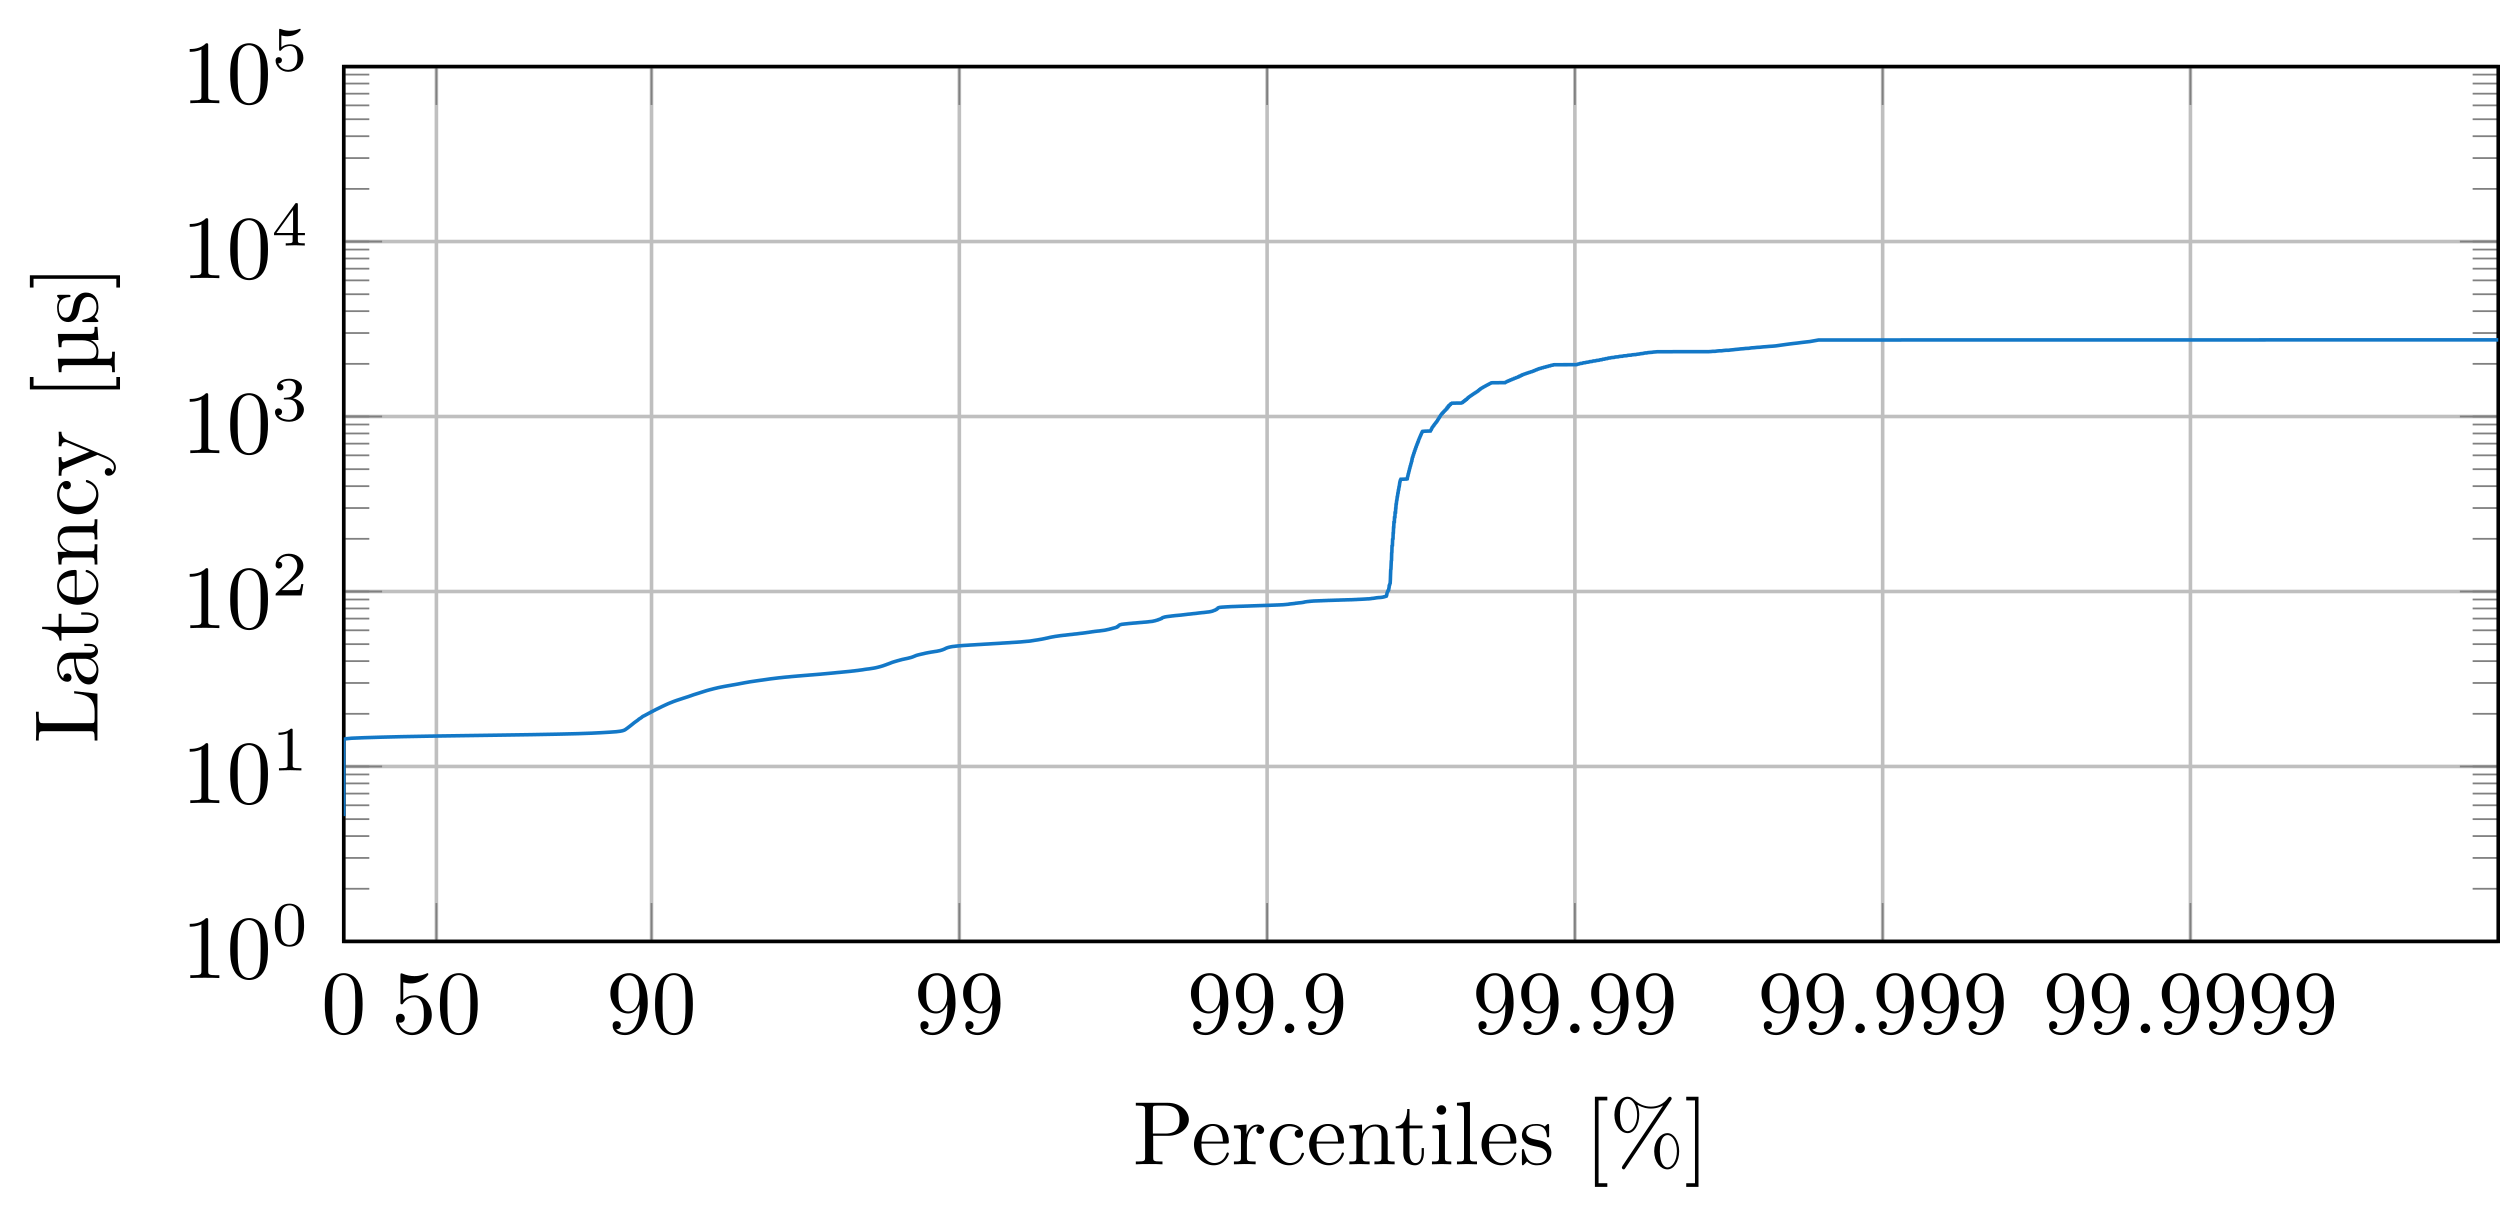 <?xml version="1.0" encoding="UTF-8"?>
<svg xmlns="http://www.w3.org/2000/svg" xmlns:xlink="http://www.w3.org/1999/xlink" width="276.906pt" height="134.773pt" viewBox="0 0 276.906 134.773" version="1.1">
<defs>
<g>
<symbol overflow="visible" id="glyph0-0">
<path style="stroke:none;" d=""/>
</symbol>
<symbol overflow="visible" id="glyph0-1">
<path style="stroke:none;" d="M 4.578 -3.188 C 4.578 -3.984 4.531 -4.781 4.188 -5.516 C 3.734 -6.484 2.906 -6.641 2.5 -6.641 C 1.891 -6.641 1.172 -6.375 0.75 -5.453 C 0.438 -4.766 0.391 -3.984 0.391 -3.188 C 0.391 -2.438 0.422 -1.547 0.844 -0.781 C 1.266 0.016 2 0.219 2.484 0.219 C 3.016 0.219 3.781 0.016 4.219 -0.938 C 4.531 -1.625 4.578 -2.406 4.578 -3.188 Z M 3.766 -3.312 C 3.766 -2.562 3.766 -1.891 3.656 -1.25 C 3.5 -0.297 2.938 0 2.484 0 C 2.094 0 1.5 -0.25 1.328 -1.203 C 1.219 -1.797 1.219 -2.719 1.219 -3.312 C 1.219 -3.953 1.219 -4.609 1.297 -5.141 C 1.484 -6.328 2.234 -6.422 2.484 -6.422 C 2.812 -6.422 3.469 -6.234 3.656 -5.25 C 3.766 -4.688 3.766 -3.938 3.766 -3.312 Z M 3.766 -3.312 "/>
</symbol>
<symbol overflow="visible" id="glyph0-2">
<path style="stroke:none;" d="M 4.469 -2 C 4.469 -3.188 3.656 -4.188 2.578 -4.188 C 2.109 -4.188 1.672 -4.031 1.312 -3.672 L 1.312 -5.625 C 1.516 -5.562 1.844 -5.5 2.156 -5.5 C 3.391 -5.5 4.094 -6.406 4.094 -6.531 C 4.094 -6.594 4.062 -6.641 3.984 -6.641 C 3.984 -6.641 3.953 -6.641 3.906 -6.609 C 3.703 -6.516 3.219 -6.312 2.547 -6.312 C 2.156 -6.312 1.688 -6.391 1.219 -6.594 C 1.141 -6.625 1.109 -6.625 1.109 -6.625 C 1 -6.625 1 -6.547 1 -6.391 L 1 -3.438 C 1 -3.266 1 -3.188 1.141 -3.188 C 1.219 -3.188 1.234 -3.203 1.281 -3.266 C 1.391 -3.422 1.75 -3.969 2.562 -3.969 C 3.078 -3.969 3.328 -3.516 3.406 -3.328 C 3.562 -2.953 3.594 -2.578 3.594 -2.078 C 3.594 -1.719 3.594 -1.125 3.344 -0.703 C 3.109 -0.312 2.734 -0.062 2.281 -0.062 C 1.562 -0.062 0.984 -0.594 0.812 -1.172 C 0.844 -1.172 0.875 -1.156 0.984 -1.156 C 1.312 -1.156 1.484 -1.406 1.484 -1.641 C 1.484 -1.891 1.312 -2.141 0.984 -2.141 C 0.844 -2.141 0.5 -2.062 0.5 -1.609 C 0.5 -0.75 1.188 0.219 2.297 0.219 C 3.453 0.219 4.469 -0.734 4.469 -2 Z M 4.469 -2 "/>
</symbol>
<symbol overflow="visible" id="glyph0-3">
<path style="stroke:none;" d="M 4.562 -3.281 C 4.562 -5.969 3.406 -6.641 2.516 -6.641 C 1.969 -6.641 1.484 -6.453 1.062 -6.016 C 0.641 -5.562 0.422 -5.141 0.422 -4.391 C 0.422 -3.156 1.297 -2.172 2.406 -2.172 C 3.016 -2.172 3.422 -2.594 3.656 -3.172 L 3.656 -2.844 C 3.656 -0.516 2.625 -0.062 2.047 -0.062 C 1.875 -0.062 1.328 -0.078 1.062 -0.422 C 1.5 -0.422 1.578 -0.703 1.578 -0.875 C 1.578 -1.188 1.344 -1.328 1.125 -1.328 C 0.969 -1.328 0.672 -1.25 0.672 -0.859 C 0.672 -0.188 1.203 0.219 2.047 0.219 C 3.344 0.219 4.562 -1.141 4.562 -3.281 Z M 3.641 -4.203 C 3.641 -3.375 3.297 -2.406 2.422 -2.406 C 2.266 -2.406 1.797 -2.406 1.5 -3.031 C 1.312 -3.406 1.312 -3.891 1.312 -4.391 C 1.312 -4.922 1.312 -5.391 1.531 -5.766 C 1.797 -6.266 2.172 -6.391 2.516 -6.391 C 2.984 -6.391 3.312 -6.047 3.484 -5.609 C 3.594 -5.281 3.641 -4.656 3.641 -4.203 Z M 3.641 -4.203 "/>
</symbol>
<symbol overflow="visible" id="glyph0-4">
<path style="stroke:none;" d="M 1.906 -0.531 C 1.906 -0.812 1.672 -1.062 1.391 -1.062 C 1.094 -1.062 0.859 -0.812 0.859 -0.531 C 0.859 -0.234 1.094 0 1.391 0 C 1.672 0 1.906 -0.234 1.906 -0.531 Z M 1.906 -0.531 "/>
</symbol>
<symbol overflow="visible" id="glyph0-5">
<path style="stroke:none;" d="M 6.219 -4.953 C 6.219 -5.938 5.234 -6.812 3.875 -6.812 L 0.344 -6.812 L 0.344 -6.5 L 0.594 -6.5 C 1.359 -6.5 1.375 -6.391 1.375 -6.031 L 1.375 -0.781 C 1.375 -0.422 1.359 -0.312 0.594 -0.312 L 0.344 -0.312 L 0.344 0 C 0.703 -0.031 1.438 -0.031 1.812 -0.031 C 2.188 -0.031 2.938 -0.031 3.297 0 L 3.297 -0.312 L 3.047 -0.312 C 2.281 -0.312 2.266 -0.422 2.266 -0.781 L 2.266 -3.156 L 3.953 -3.156 C 5.141 -3.156 6.219 -3.953 6.219 -4.953 Z M 5.188 -4.953 C 5.188 -4.484 5.188 -3.406 3.609 -3.406 L 2.234 -3.406 L 2.234 -6.094 C 2.234 -6.438 2.25 -6.5 2.719 -6.5 L 3.609 -6.5 C 5.188 -6.5 5.188 -5.438 5.188 -4.953 Z M 5.188 -4.953 "/>
</symbol>
<symbol overflow="visible" id="glyph0-6">
<path style="stroke:none;" d="M 4.141 -1.188 C 4.141 -1.281 4.062 -1.312 4 -1.312 C 3.922 -1.312 3.891 -1.25 3.875 -1.172 C 3.531 -0.141 2.625 -0.141 2.531 -0.141 C 2.031 -0.141 1.641 -0.438 1.406 -0.812 C 1.109 -1.281 1.109 -1.938 1.109 -2.297 L 3.891 -2.297 C 4.109 -2.297 4.141 -2.297 4.141 -2.516 C 4.141 -3.5 3.594 -4.469 2.359 -4.469 C 1.203 -4.469 0.281 -3.438 0.281 -2.188 C 0.281 -0.859 1.328 0.109 2.469 0.109 C 3.688 0.109 4.141 -1 4.141 -1.188 Z M 3.484 -2.516 L 1.109 -2.516 C 1.172 -4 2.016 -4.25 2.359 -4.25 C 3.375 -4.25 3.484 -2.906 3.484 -2.516 Z M 3.484 -2.516 "/>
</symbol>
<symbol overflow="visible" id="glyph0-7">
<path style="stroke:none;" d="M 3.625 -3.797 C 3.625 -4.109 3.312 -4.406 2.891 -4.406 C 2.156 -4.406 1.797 -3.734 1.672 -3.312 L 1.672 -4.406 L 0.281 -4.297 L 0.281 -3.984 C 0.984 -3.984 1.062 -3.922 1.062 -3.422 L 1.062 -0.75 C 1.062 -0.312 0.953 -0.312 0.281 -0.312 L 0.281 0 L 1.422 -0.031 C 1.812 -0.031 2.281 -0.031 2.688 0 L 2.688 -0.312 L 2.469 -0.312 C 1.734 -0.312 1.719 -0.422 1.719 -0.781 L 1.719 -2.312 C 1.719 -3.297 2.141 -4.188 2.891 -4.188 C 2.953 -4.188 2.984 -4.188 3 -4.172 C 2.969 -4.172 2.766 -4.047 2.766 -3.781 C 2.766 -3.516 2.984 -3.359 3.203 -3.359 C 3.375 -3.359 3.625 -3.484 3.625 -3.797 Z M 3.625 -3.797 "/>
</symbol>
<symbol overflow="visible" id="glyph0-8">
<path style="stroke:none;" d="M 4.141 -1.188 C 4.141 -1.281 4.031 -1.281 4 -1.281 C 3.922 -1.281 3.891 -1.25 3.875 -1.188 C 3.594 -0.266 2.938 -0.141 2.578 -0.141 C 2.047 -0.141 1.172 -0.562 1.172 -2.172 C 1.172 -3.797 1.984 -4.219 2.516 -4.219 C 2.609 -4.219 3.234 -4.203 3.578 -3.844 C 3.172 -3.812 3.109 -3.516 3.109 -3.391 C 3.109 -3.125 3.297 -2.938 3.562 -2.938 C 3.828 -2.938 4.031 -3.094 4.031 -3.406 C 4.031 -4.078 3.266 -4.469 2.5 -4.469 C 1.25 -4.469 0.344 -3.391 0.344 -2.156 C 0.344 -0.875 1.328 0.109 2.484 0.109 C 3.812 0.109 4.141 -1.094 4.141 -1.188 Z M 4.141 -1.188 "/>
</symbol>
<symbol overflow="visible" id="glyph0-9">
<path style="stroke:none;" d="M 5.328 0 L 5.328 -0.312 C 4.812 -0.312 4.562 -0.312 4.562 -0.609 L 4.562 -2.516 C 4.562 -3.375 4.562 -3.672 4.25 -4.031 C 4.109 -4.203 3.781 -4.406 3.203 -4.406 C 2.469 -4.406 2 -3.984 1.719 -3.359 L 1.719 -4.406 L 0.312 -4.297 L 0.312 -3.984 C 1.016 -3.984 1.094 -3.922 1.094 -3.422 L 1.094 -0.75 C 1.094 -0.312 0.984 -0.312 0.312 -0.312 L 0.312 0 L 1.453 -0.031 L 2.562 0 L 2.562 -0.312 C 1.891 -0.312 1.781 -0.312 1.781 -0.75 L 1.781 -2.594 C 1.781 -3.625 2.5 -4.188 3.125 -4.188 C 3.766 -4.188 3.875 -3.656 3.875 -3.078 L 3.875 -0.75 C 3.875 -0.312 3.766 -0.312 3.094 -0.312 L 3.094 0 L 4.219 -0.031 Z M 5.328 0 "/>
</symbol>
<symbol overflow="visible" id="glyph0-10">
<path style="stroke:none;" d="M 3.312 -1.234 L 3.312 -1.797 L 3.062 -1.797 L 3.062 -1.25 C 3.062 -0.516 2.766 -0.141 2.391 -0.141 C 1.719 -0.141 1.719 -1.047 1.719 -1.219 L 1.719 -3.984 L 3.156 -3.984 L 3.156 -4.297 L 1.719 -4.297 L 1.719 -6.125 L 1.469 -6.125 C 1.469 -5.312 1.172 -4.25 0.188 -4.203 L 0.188 -3.984 L 1.031 -3.984 L 1.031 -1.234 C 1.031 -0.016 1.969 0.109 2.328 0.109 C 3.031 0.109 3.312 -0.594 3.312 -1.234 Z M 3.312 -1.234 "/>
</symbol>
<symbol overflow="visible" id="glyph0-11">
<path style="stroke:none;" d="M 2.469 0 L 2.469 -0.312 C 1.797 -0.312 1.766 -0.359 1.766 -0.75 L 1.766 -4.406 L 0.375 -4.297 L 0.375 -3.984 C 1.016 -3.984 1.109 -3.922 1.109 -3.438 L 1.109 -0.75 C 1.109 -0.312 1 -0.312 0.328 -0.312 L 0.328 0 L 1.422 -0.031 C 1.781 -0.031 2.125 -0.016 2.469 0 Z M 1.906 -6.016 C 1.906 -6.297 1.688 -6.547 1.391 -6.547 C 1.047 -6.547 0.844 -6.266 0.844 -6.016 C 0.844 -5.75 1.078 -5.5 1.375 -5.5 C 1.719 -5.5 1.906 -5.766 1.906 -6.016 Z M 1.906 -6.016 "/>
</symbol>
<symbol overflow="visible" id="glyph0-12">
<path style="stroke:none;" d="M 2.547 0 L 2.547 -0.312 C 1.875 -0.312 1.766 -0.312 1.766 -0.75 L 1.766 -6.922 L 0.328 -6.812 L 0.328 -6.5 C 1.031 -6.5 1.109 -6.438 1.109 -5.938 L 1.109 -0.75 C 1.109 -0.312 1 -0.312 0.328 -0.312 L 0.328 0 L 1.438 -0.031 Z M 2.547 0 "/>
</symbol>
<symbol overflow="visible" id="glyph0-13">
<path style="stroke:none;" d="M 3.594 -1.281 C 3.594 -1.797 3.297 -2.109 3.172 -2.219 C 2.844 -2.547 2.453 -2.625 2.031 -2.703 C 1.469 -2.812 0.812 -2.938 0.812 -3.516 C 0.812 -3.875 1.062 -4.281 1.922 -4.281 C 3.016 -4.281 3.078 -3.375 3.094 -3.078 C 3.094 -2.984 3.203 -2.984 3.203 -2.984 C 3.344 -2.984 3.344 -3.031 3.344 -3.219 L 3.344 -4.234 C 3.344 -4.391 3.344 -4.469 3.234 -4.469 C 3.188 -4.469 3.156 -4.469 3.031 -4.344 C 3 -4.312 2.906 -4.219 2.859 -4.188 C 2.484 -4.469 2.078 -4.469 1.922 -4.469 C 0.703 -4.469 0.328 -3.797 0.328 -3.234 C 0.328 -2.891 0.484 -2.609 0.75 -2.391 C 1.078 -2.141 1.359 -2.078 2.078 -1.938 C 2.297 -1.891 3.109 -1.734 3.109 -1.016 C 3.109 -0.516 2.766 -0.109 1.984 -0.109 C 1.141 -0.109 0.781 -0.672 0.594 -1.531 C 0.562 -1.656 0.562 -1.688 0.453 -1.688 C 0.328 -1.688 0.328 -1.625 0.328 -1.453 L 0.328 -0.125 C 0.328 0.047 0.328 0.109 0.438 0.109 C 0.484 0.109 0.5 0.094 0.688 -0.094 C 0.703 -0.109 0.703 -0.125 0.891 -0.312 C 1.328 0.094 1.781 0.109 1.984 0.109 C 3.125 0.109 3.594 -0.562 3.594 -1.281 Z M 3.594 -1.281 "/>
</symbol>
<symbol overflow="visible" id="glyph0-14">
<path style="stroke:none;" d="M 2.547 2.5 L 2.547 2.094 L 1.578 2.094 L 1.578 -7.078 L 2.547 -7.078 L 2.547 -7.484 L 1.172 -7.484 L 1.172 2.5 Z M 2.547 2.5 "/>
</symbol>
<symbol overflow="visible" id="glyph0-15">
<path style="stroke:none;" d="M 6.906 -7.281 C 6.906 -7.391 6.812 -7.484 6.703 -7.484 C 6.609 -7.484 6.562 -7.406 6.5 -7.344 C 6 -6.656 5.328 -6.391 4.609 -6.391 C 3.906 -6.391 3.297 -6.641 2.734 -7.156 C 2.547 -7.328 2.344 -7.484 2.031 -7.484 C 1.266 -7.484 0.562 -6.641 0.562 -5.469 C 0.562 -4.266 1.281 -3.453 2.031 -3.453 C 2.75 -3.453 3.312 -4.344 3.312 -5.469 C 3.312 -5.609 3.312 -6.078 3.109 -6.594 C 3.766 -6.219 4.25 -6.172 4.609 -6.172 C 5.375 -6.172 5.875 -6.484 5.938 -6.516 L 5.953 -6.516 L 1.469 0.156 C 1.391 0.297 1.391 0.359 1.391 0.359 C 1.391 0.469 1.484 0.562 1.578 0.562 C 1.688 0.562 1.703 0.516 1.781 0.406 L 6.828 -7.094 C 6.891 -7.188 6.906 -7.219 6.906 -7.281 Z M 7.734 -1.453 C 7.734 -2.594 7.141 -3.453 6.438 -3.453 C 5.688 -3.453 4.969 -2.625 4.969 -1.453 C 4.969 -0.25 5.688 0.562 6.438 0.562 C 7.172 0.562 7.734 -0.328 7.734 -1.453 Z M 3.078 -5.469 C 3.078 -4.391 2.547 -3.672 2.031 -3.672 C 1.828 -3.672 1.172 -3.812 1.172 -5.469 C 1.172 -7.125 1.828 -7.25 2.031 -7.25 C 2.562 -7.25 3.078 -6.516 3.078 -5.469 Z M 7.484 -1.453 C 7.484 -0.375 6.969 0.344 6.453 0.344 C 6.25 0.344 5.594 0.203 5.594 -1.453 C 5.594 -3.109 6.234 -3.234 6.453 -3.234 C 6.984 -3.234 7.484 -2.5 7.484 -1.453 Z M 7.484 -1.453 "/>
</symbol>
<symbol overflow="visible" id="glyph0-16">
<path style="stroke:none;" d="M 1.578 2.5 L 1.578 -7.484 L 0.219 -7.484 L 0.219 -7.078 L 1.188 -7.078 L 1.188 2.094 L 0.219 2.094 L 0.219 2.5 Z M 1.578 2.5 "/>
</symbol>
<symbol overflow="visible" id="glyph1-0">
<path style="stroke:none;" d=""/>
</symbol>
<symbol overflow="visible" id="glyph1-1">
<path style="stroke:none;" d="M 2.938 -6.375 C 2.938 -6.625 2.938 -6.641 2.703 -6.641 C 2.078 -6 1.203 -6 0.891 -6 L 0.891 -5.688 C 1.094 -5.688 1.672 -5.688 2.188 -5.953 L 2.188 -0.781 C 2.188 -0.422 2.156 -0.312 1.266 -0.312 L 0.953 -0.312 L 0.953 0 C 1.297 -0.031 2.156 -0.031 2.562 -0.031 C 2.953 -0.031 3.828 -0.031 4.172 0 L 4.172 -0.312 L 3.859 -0.312 C 2.953 -0.312 2.938 -0.422 2.938 -0.781 Z M 2.938 -6.375 "/>
</symbol>
<symbol overflow="visible" id="glyph1-2">
<path style="stroke:none;" d="M 4.578 -3.188 C 4.578 -3.984 4.531 -4.781 4.188 -5.516 C 3.734 -6.484 2.906 -6.641 2.5 -6.641 C 1.891 -6.641 1.172 -6.375 0.75 -5.453 C 0.438 -4.766 0.391 -3.984 0.391 -3.188 C 0.391 -2.438 0.422 -1.547 0.844 -0.781 C 1.266 0.016 2 0.219 2.484 0.219 C 3.016 0.219 3.781 0.016 4.219 -0.938 C 4.531 -1.625 4.578 -2.406 4.578 -3.188 Z M 2.484 0 C 2.094 0 1.5 -0.25 1.328 -1.203 C 1.219 -1.797 1.219 -2.719 1.219 -3.312 C 1.219 -3.953 1.219 -4.609 1.297 -5.141 C 1.484 -6.328 2.234 -6.422 2.484 -6.422 C 2.812 -6.422 3.469 -6.234 3.656 -5.25 C 3.766 -4.688 3.766 -3.938 3.766 -3.312 C 3.766 -2.562 3.766 -1.891 3.656 -1.25 C 3.5 -0.297 2.938 0 2.484 0 Z M 2.484 0 "/>
</symbol>
<symbol overflow="visible" id="glyph2-0">
<path style="stroke:none;" d=""/>
</symbol>
<symbol overflow="visible" id="glyph2-1">
<path style="stroke:none;" d="M 3.594 -2.219 C 3.594 -2.984 3.5 -3.547 3.188 -4.031 C 2.969 -4.344 2.531 -4.625 1.984 -4.625 C 0.359 -4.625 0.359 -2.719 0.359 -2.219 C 0.359 -1.719 0.359 0.141 1.984 0.141 C 3.594 0.141 3.594 -1.719 3.594 -2.219 Z M 1.984 -0.062 C 1.656 -0.062 1.234 -0.25 1.094 -0.812 C 1 -1.219 1 -1.797 1 -2.312 C 1 -2.828 1 -3.359 1.094 -3.734 C 1.25 -4.281 1.688 -4.438 1.984 -4.438 C 2.359 -4.438 2.719 -4.203 2.844 -3.797 C 2.953 -3.422 2.969 -2.922 2.969 -2.312 C 2.969 -1.797 2.969 -1.281 2.875 -0.844 C 2.734 -0.203 2.266 -0.062 1.984 -0.062 Z M 1.984 -0.062 "/>
</symbol>
<symbol overflow="visible" id="glyph2-2">
<path style="stroke:none;" d="M 2.328 -4.438 C 2.328 -4.625 2.328 -4.625 2.125 -4.625 C 1.672 -4.188 1.047 -4.188 0.766 -4.188 L 0.766 -3.938 C 0.922 -3.938 1.391 -3.938 1.766 -4.125 L 1.766 -0.578 C 1.766 -0.344 1.766 -0.25 1.078 -0.25 L 0.812 -0.25 L 0.812 0 C 0.938 0 1.797 -0.031 2.047 -0.031 C 2.266 -0.031 3.141 0 3.297 0 L 3.297 -0.25 L 3.031 -0.25 C 2.328 -0.25 2.328 -0.344 2.328 -0.578 Z M 2.328 -4.438 "/>
</symbol>
<symbol overflow="visible" id="glyph2-3">
<path style="stroke:none;" d="M 3.516 -1.266 L 3.281 -1.266 C 3.266 -1.109 3.188 -0.703 3.094 -0.641 C 3.047 -0.594 2.516 -0.594 2.406 -0.594 L 1.125 -0.594 C 1.859 -1.234 2.109 -1.438 2.516 -1.766 C 3.031 -2.172 3.516 -2.609 3.516 -3.266 C 3.516 -4.109 2.781 -4.625 1.891 -4.625 C 1.031 -4.625 0.438 -4.016 0.438 -3.375 C 0.438 -3.031 0.734 -2.984 0.812 -2.984 C 0.969 -2.984 1.172 -3.109 1.172 -3.359 C 1.172 -3.484 1.125 -3.734 0.766 -3.734 C 0.984 -4.219 1.453 -4.375 1.781 -4.375 C 2.484 -4.375 2.844 -3.828 2.844 -3.266 C 2.844 -2.656 2.406 -2.188 2.188 -1.938 L 0.516 -0.266 C 0.438 -0.203 0.438 -0.188 0.438 0 L 3.312 0 Z M 3.516 -1.266 "/>
</symbol>
<symbol overflow="visible" id="glyph2-4">
<path style="stroke:none;" d="M 1.906 -2.328 C 2.453 -2.328 2.844 -1.953 2.844 -1.203 C 2.844 -0.344 2.328 -0.078 1.938 -0.078 C 1.656 -0.078 1.031 -0.156 0.75 -0.578 C 1.078 -0.578 1.156 -0.812 1.156 -0.969 C 1.156 -1.188 0.984 -1.344 0.766 -1.344 C 0.578 -1.344 0.375 -1.219 0.375 -0.938 C 0.375 -0.281 1.094 0.141 1.938 0.141 C 2.906 0.141 3.578 -0.516 3.578 -1.203 C 3.578 -1.75 3.141 -2.297 2.375 -2.453 C 3.094 -2.719 3.359 -3.234 3.359 -3.672 C 3.359 -4.219 2.734 -4.625 1.953 -4.625 C 1.188 -4.625 0.594 -4.25 0.594 -3.688 C 0.594 -3.453 0.75 -3.328 0.953 -3.328 C 1.172 -3.328 1.312 -3.484 1.312 -3.672 C 1.312 -3.875 1.172 -4.031 0.953 -4.047 C 1.203 -4.344 1.672 -4.422 1.938 -4.422 C 2.25 -4.422 2.688 -4.266 2.688 -3.672 C 2.688 -3.375 2.594 -3.047 2.406 -2.844 C 2.188 -2.578 1.984 -2.562 1.641 -2.531 C 1.469 -2.516 1.453 -2.516 1.422 -2.516 C 1.406 -2.516 1.344 -2.5 1.344 -2.422 C 1.344 -2.328 1.406 -2.328 1.531 -2.328 Z M 1.906 -2.328 "/>
</symbol>
<symbol overflow="visible" id="glyph2-5">
<path style="stroke:none;" d="M 3.688 -1.141 L 3.688 -1.391 L 2.906 -1.391 L 2.906 -4.5 C 2.906 -4.641 2.906 -4.703 2.766 -4.703 C 2.672 -4.703 2.641 -4.703 2.578 -4.594 L 0.266 -1.391 L 0.266 -1.141 L 2.328 -1.141 L 2.328 -0.578 C 2.328 -0.328 2.328 -0.25 1.75 -0.25 L 1.562 -0.25 L 1.562 0 C 1.922 -0.016 2.359 -0.031 2.609 -0.031 C 2.875 -0.031 3.312 -0.016 3.672 0 L 3.672 -0.25 L 3.484 -0.25 C 2.906 -0.25 2.906 -0.328 2.906 -0.578 L 2.906 -1.141 Z M 2.375 -3.938 L 2.375 -1.391 L 0.531 -1.391 Z M 2.375 -3.938 "/>
</symbol>
<symbol overflow="visible" id="glyph2-6">
<path style="stroke:none;" d="M 1.078 -3.891 C 1.438 -3.797 1.641 -3.797 1.75 -3.797 C 2.672 -3.797 3.219 -4.422 3.219 -4.531 C 3.219 -4.609 3.172 -4.625 3.141 -4.625 C 3.125 -4.625 3.109 -4.625 3.078 -4.609 C 2.906 -4.547 2.547 -4.406 2.031 -4.406 C 1.828 -4.406 1.469 -4.422 1.016 -4.594 C 0.938 -4.625 0.922 -4.625 0.922 -4.625 C 0.828 -4.625 0.828 -4.547 0.828 -4.438 L 0.828 -2.391 C 0.828 -2.266 0.828 -2.188 0.938 -2.188 C 1 -2.188 1.016 -2.188 1.078 -2.281 C 1.375 -2.656 1.812 -2.719 2.047 -2.719 C 2.469 -2.719 2.656 -2.391 2.688 -2.328 C 2.812 -2.094 2.859 -1.828 2.859 -1.422 C 2.859 -1.219 2.859 -0.812 2.641 -0.5 C 2.469 -0.25 2.172 -0.078 1.828 -0.078 C 1.375 -0.078 0.906 -0.328 0.734 -0.797 C 1 -0.781 1.141 -0.953 1.141 -1.141 C 1.141 -1.438 0.875 -1.484 0.781 -1.484 C 0.781 -1.484 0.438 -1.484 0.438 -1.109 C 0.438 -0.484 1.016 0.141 1.844 0.141 C 2.734 0.141 3.516 -0.516 3.516 -1.406 C 3.516 -2.188 2.922 -2.906 2.062 -2.906 C 1.75 -2.906 1.391 -2.844 1.078 -2.578 Z M 1.078 -3.891 "/>
</symbol>
<symbol overflow="visible" id="glyph3-0">
<path style="stroke:none;" d=""/>
</symbol>
<symbol overflow="visible" id="glyph3-1">
<path style="stroke:none;" d="M -2.578 -5.797 L -2.578 -5.547 C -1.562 -5.438 -0.312 -5.297 -0.312 -3.547 L -0.312 -2.734 C -0.312 -2.266 -0.375 -2.25 -0.703 -2.25 L -6.016 -2.25 C -6.359 -2.25 -6.5 -2.25 -6.5 -3.188 L -6.5 -3.516 L -6.812 -3.516 C -6.781 -3.156 -6.781 -2.25 -6.781 -1.844 C -6.781 -1.453 -6.781 -0.672 -6.812 -0.328 L -6.5 -0.328 L -6.5 -0.562 C -6.5 -1.328 -6.391 -1.359 -6.031 -1.359 L -0.781 -1.359 C -0.422 -1.359 -0.312 -1.328 -0.312 -0.562 L -0.312 -0.328 L 0 -0.328 L 0 -5.516 Z M -2.578 -5.797 "/>
</symbol>
<symbol overflow="visible" id="glyph3-2">
<path style="stroke:none;" d="M -0.891 -4.812 L -1.453 -4.812 L -1.453 -4.562 L -0.891 -4.562 C -0.312 -4.562 -0.25 -4.312 -0.25 -4.203 C -0.25 -3.875 -0.703 -3.844 -0.75 -3.844 L -2.734 -3.844 C -3.156 -3.844 -3.547 -3.844 -3.922 -3.484 C -4.312 -3.094 -4.469 -2.594 -4.469 -2.109 C -4.469 -1.297 -4 -0.609 -3.344 -0.609 C -3.047 -0.609 -2.875 -0.812 -2.875 -1.062 C -2.875 -1.344 -3.078 -1.531 -3.328 -1.531 C -3.453 -1.531 -3.781 -1.469 -3.781 -1.016 C -4.141 -1.281 -4.25 -1.781 -4.25 -2.094 C -4.25 -2.578 -3.859 -3.156 -2.969 -3.156 L -2.609 -3.156 C -2.578 -2.641 -2.547 -1.938 -2.25 -1.312 C -1.906 -0.562 -1.391 -0.312 -0.953 -0.312 C -0.141 -0.312 0.109 -1.281 0.109 -1.906 C 0.109 -2.578 -0.297 -3.031 -0.75 -3.219 C -0.359 -3.266 0.062 -3.531 0.062 -4 C 0.062 -4.203 -0.078 -4.812 -0.891 -4.812 Z M -1.391 -3.156 C -0.453 -3.156 -0.109 -2.438 -0.109 -1.984 C -0.109 -1.5 -0.453 -1.094 -0.953 -1.094 C -1.5 -1.094 -2.328 -1.5 -2.391 -3.156 Z M -1.391 -3.156 "/>
</symbol>
<symbol overflow="visible" id="glyph3-3">
<path style="stroke:none;" d="M -1.234 -3.312 L -1.797 -3.312 L -1.797 -3.062 L -1.25 -3.062 C -0.516 -3.062 -0.141 -2.766 -0.141 -2.391 C -0.141 -1.719 -1.047 -1.719 -1.219 -1.719 L -3.984 -1.719 L -3.984 -3.156 L -4.297 -3.156 L -4.297 -1.719 L -6.125 -1.719 L -6.125 -1.469 C -5.312 -1.469 -4.25 -1.172 -4.203 -0.188 L -3.984 -0.188 L -3.984 -1.031 L -1.234 -1.031 C -0.016 -1.031 0.109 -1.969 0.109 -2.328 C 0.109 -3.031 -0.594 -3.312 -1.234 -3.312 Z M -1.234 -3.312 "/>
</symbol>
<symbol overflow="visible" id="glyph3-4">
<path style="stroke:none;" d="M -1.188 -4.141 C -1.281 -4.141 -1.312 -4.062 -1.312 -4 C -1.312 -3.922 -1.25 -3.891 -1.172 -3.875 C -0.141 -3.531 -0.141 -2.625 -0.141 -2.531 C -0.141 -2.031 -0.438 -1.641 -0.812 -1.406 C -1.281 -1.109 -1.938 -1.109 -2.297 -1.109 L -2.297 -3.891 C -2.297 -4.109 -2.297 -4.141 -2.516 -4.141 C -3.5 -4.141 -4.469 -3.594 -4.469 -2.359 C -4.469 -1.203 -3.438 -0.281 -2.188 -0.281 C -0.859 -0.281 0.109 -1.328 0.109 -2.469 C 0.109 -3.688 -1 -4.141 -1.188 -4.141 Z M -2.516 -3.484 L -2.516 -1.109 C -4 -1.172 -4.25 -2.016 -4.25 -2.359 C -4.25 -3.375 -2.906 -3.484 -2.516 -3.484 Z M -2.516 -3.484 "/>
</symbol>
<symbol overflow="visible" id="glyph3-5">
<path style="stroke:none;" d="M 0 -5.328 L -0.312 -5.328 C -0.312 -4.812 -0.312 -4.562 -0.609 -4.562 L -2.516 -4.562 C -3.375 -4.562 -3.672 -4.562 -4.031 -4.25 C -4.203 -4.109 -4.406 -3.781 -4.406 -3.203 C -4.406 -2.469 -3.984 -2 -3.359 -1.719 L -4.406 -1.719 L -4.297 -0.312 L -3.984 -0.312 C -3.984 -1.016 -3.922 -1.094 -3.422 -1.094 L -0.75 -1.094 C -0.312 -1.094 -0.312 -0.984 -0.312 -0.312 L 0 -0.312 L -0.031 -1.453 L 0 -2.562 L -0.312 -2.562 C -0.312 -1.891 -0.312 -1.781 -0.75 -1.781 L -2.594 -1.781 C -3.625 -1.781 -4.188 -2.5 -4.188 -3.125 C -4.188 -3.766 -3.656 -3.875 -3.078 -3.875 L -0.75 -3.875 C -0.312 -3.875 -0.312 -3.766 -0.312 -3.094 L 0 -3.094 L -0.031 -4.219 Z M 0 -5.328 "/>
</symbol>
<symbol overflow="visible" id="glyph3-6">
<path style="stroke:none;" d="M -1.188 -4.141 C -1.281 -4.141 -1.281 -4.031 -1.281 -4 C -1.281 -3.922 -1.25 -3.891 -1.188 -3.875 C -0.266 -3.594 -0.141 -2.938 -0.141 -2.578 C -0.141 -2.047 -0.562 -1.172 -2.172 -1.172 C -3.797 -1.172 -4.219 -1.984 -4.219 -2.516 C -4.219 -2.609 -4.203 -3.234 -3.844 -3.578 C -3.812 -3.172 -3.516 -3.109 -3.391 -3.109 C -3.125 -3.109 -2.938 -3.297 -2.938 -3.562 C -2.938 -3.828 -3.094 -4.031 -3.406 -4.031 C -4.078 -4.031 -4.469 -3.266 -4.469 -2.5 C -4.469 -1.25 -3.391 -0.344 -2.156 -0.344 C -0.875 -0.344 0.109 -1.328 0.109 -2.484 C 0.109 -3.812 -1.094 -4.141 -1.188 -4.141 Z M -1.188 -4.141 "/>
</symbol>
<symbol overflow="visible" id="glyph3-7">
<path style="stroke:none;" d="M -3.984 -5.062 L -4.297 -5.062 C -4.281 -4.828 -4.266 -4.547 -4.266 -4.312 L -4.297 -3.453 L -3.984 -3.453 C -3.984 -3.766 -3.812 -3.922 -3.562 -3.922 C -3.453 -3.922 -3.438 -3.906 -3.312 -3.859 L -0.875 -2.844 L -3.547 -1.75 C -3.656 -1.703 -3.688 -1.688 -3.734 -1.688 C -3.984 -1.688 -3.984 -2.047 -3.984 -2.25 L -4.297 -2.25 L -4.266 -1.156 C -4.266 -0.891 -4.281 -0.484 -4.297 -0.188 L -3.984 -0.188 C -3.984 -0.672 -3.984 -0.859 -3.641 -1 L 0 -2.5 L 0.594 -2.25 C 1.141 -2.031 1.828 -1.75 1.828 -1.109 C 1.828 -1.062 1.828 -0.828 1.641 -0.641 C 1.609 -0.953 1.391 -1.031 1.219 -1.031 C 0.969 -1.031 0.812 -0.844 0.812 -0.609 C 0.812 -0.406 0.938 -0.188 1.234 -0.188 C 1.688 -0.188 2.047 -0.609 2.047 -1.109 C 2.047 -1.734 1.469 -2.141 0.906 -2.375 L -3.344 -4.141 C -3.984 -4.391 -3.984 -4.906 -3.984 -5.062 Z M -3.984 -5.062 "/>
</symbol>
<symbol overflow="visible" id="glyph3-8">
<path style="stroke:none;" d="M 2.5 -2.547 L 2.094 -2.547 L 2.094 -1.578 L -7.078 -1.578 L -7.078 -2.547 L -7.484 -2.547 L -7.484 -1.172 L 2.5 -1.172 Z M 2.5 -2.547 "/>
</symbol>
<symbol overflow="visible" id="glyph3-9">
<path style="stroke:none;" d="M 2.5 -1.578 L -7.484 -1.578 L -7.484 -0.219 L -7.078 -0.219 L -7.078 -1.188 L 2.094 -1.188 L 2.094 -0.219 L 2.5 -0.219 Z M 2.5 -1.578 "/>
</symbol>
<symbol overflow="visible" id="glyph4-0">
<path style="stroke:none;" d=""/>
</symbol>
<symbol overflow="visible" id="glyph4-1">
<path style="stroke:none;" d="M 0 -5.328 L -0.312 -5.328 C -0.312 -4.609 -0.375 -4.547 -0.891 -4.547 L -4.391 -4.547 L -4.281 -3.078 L -3.984 -3.078 C -3.984 -3.781 -3.906 -3.844 -3.406 -3.844 L -1.672 -3.844 C -0.781 -3.844 -0.109 -3.391 -0.109 -2.656 C -0.109 -1.828 -0.594 -1.797 -1.109 -1.797 L -4.391 -1.797 L -4.281 -0.312 L -3.984 -0.312 C -3.984 -1.031 -3.906 -1.094 -3.406 -1.094 L 1.156 -1.094 C 1.625 -1.094 1.625 -1 1.625 -0.312 L 1.938 -0.312 L 1.906 -1.453 L 1.938 -2.578 L 1.625 -2.578 C 1.625 -1.891 1.625 -1.797 1.156 -1.797 L -0.016 -1.797 C 0.047 -1.938 0.109 -2.219 0.109 -2.609 C 0.109 -3.156 -0.156 -3.594 -0.75 -3.875 L 0.109 -3.875 Z M 0 -5.328 "/>
</symbol>
<symbol overflow="visible" id="glyph5-0">
<path style="stroke:none;" d=""/>
</symbol>
<symbol overflow="visible" id="glyph5-1">
<path style="stroke:none;" d="M -1.938 -2.078 C -1.891 -2.297 -1.734 -3.109 -1.016 -3.109 C -0.516 -3.109 -0.109 -2.766 -0.109 -1.984 C -0.109 -1.141 -0.672 -0.781 -1.531 -0.594 C -1.656 -0.562 -1.688 -0.562 -1.688 -0.453 C -1.688 -0.328 -1.625 -0.328 -1.453 -0.328 L -0.125 -0.328 C 0.047 -0.328 0.109 -0.328 0.109 -0.438 C 0.109 -0.484 0.094 -0.5 -0.094 -0.688 C -0.109 -0.703 -0.125 -0.703 -0.312 -0.891 C 0.094 -1.328 0.109 -1.781 0.109 -1.984 C 0.109 -3.125 -0.562 -3.594 -1.281 -3.594 C -1.797 -3.594 -2.109 -3.297 -2.219 -3.172 C -2.547 -2.844 -2.625 -2.453 -2.703 -2.031 C -2.812 -1.469 -2.938 -0.812 -3.516 -0.812 C -3.875 -0.812 -4.281 -1.062 -4.281 -1.922 C -4.281 -3.016 -3.375 -3.078 -3.078 -3.094 C -2.984 -3.094 -2.984 -3.188 -2.984 -3.203 C -2.984 -3.344 -3.031 -3.344 -3.219 -3.344 L -4.234 -3.344 C -4.391 -3.344 -4.469 -3.344 -4.469 -3.234 C -4.469 -3.188 -4.469 -3.156 -4.344 -3.031 C -4.312 -3 -4.219 -2.906 -4.188 -2.859 C -4.469 -2.484 -4.469 -2.078 -4.469 -1.922 C -4.469 -0.703 -3.797 -0.328 -3.234 -0.328 C -2.891 -0.328 -2.609 -0.484 -2.391 -0.75 C -2.141 -1.078 -2.078 -1.359 -1.938 -2.078 Z M -1.938 -2.078 "/>
</symbol>
</g>
<clipPath id="clip1">
  <path d="M 37 7 L 276.906 7 L 276.906 105 L 37 105 Z M 37 7 "/>
</clipPath>
<clipPath id="clip2">
  <path d="M 37 8 L 276.906 8 L 276.906 105 L 37 105 Z M 37 8 "/>
</clipPath>
<clipPath id="clip3">
  <path d="M 37 7 L 276.906 7 L 276.906 105 L 37 105 Z M 37 7 "/>
</clipPath>
<clipPath id="clip4">
  <path d="M 38.074 32 L 276.711 32 L 276.711 97 L 38.074 97 Z M 38.074 32 "/>
</clipPath>
</defs>
<g id="surface1">
<path style="fill:none;stroke-width:0.399;stroke-linecap:butt;stroke-linejoin:miter;stroke:rgb(75%,75%,75%);stroke-opacity:1;stroke-miterlimit:10;" d="M -0.001 0.002 L -0.001 96.9 M 10.261 0.002 L 10.261 96.9 M 34.089 0.002 L 34.089 96.9 M 68.183 0.002 L 68.183 96.9 M 102.273 0.002 L 102.273 96.9 M 136.363 0.002 L 136.363 96.9 M 170.452 0.002 L 170.452 96.9 M 204.542 0.002 L 204.542 96.9 " transform="matrix(1,0,0,-1,38.075,104.275)"/>
<g clip-path="url(#clip1)" clip-rule="nonzero">
<path style="fill:none;stroke-width:0.399;stroke-linecap:butt;stroke-linejoin:miter;stroke:rgb(75%,75%,75%);stroke-opacity:1;stroke-miterlimit:10;" d="M -0.001 0.002 L 238.636 0.002 M -0.001 19.38 L 238.636 19.38 M -0.001 38.759 L 238.636 38.759 M -0.001 58.142 L 238.636 58.142 M -0.001 77.521 L 238.636 77.521 M -0.001 96.9 L 238.636 96.9 " transform="matrix(1,0,0,-1,38.075,104.275)"/>
</g>
<path style="fill:none;stroke-width:0.199;stroke-linecap:butt;stroke-linejoin:miter;stroke:rgb(50%,50%,50%);stroke-opacity:1;stroke-miterlimit:10;" d="M -0.001 0.002 L -0.001 4.252 M 10.261 0.002 L 10.261 4.252 M 34.089 0.002 L 34.089 4.252 M 68.183 0.002 L 68.183 4.252 M 102.273 0.002 L 102.273 4.252 M 136.363 0.002 L 136.363 4.252 M 170.452 0.002 L 170.452 4.252 M 204.542 0.002 L 204.542 4.252 M -0.001 96.9 L -0.001 92.65 M 10.261 96.9 L 10.261 92.65 M 34.089 96.9 L 34.089 92.65 M 68.183 96.9 L 68.183 92.65 M 102.273 96.9 L 102.273 92.65 M 136.363 96.9 L 136.363 92.65 M 170.452 96.9 L 170.452 92.65 M 204.542 96.9 L 204.542 92.65 " transform="matrix(1,0,0,-1,38.075,104.275)"/>
<g clip-path="url(#clip2)" clip-rule="nonzero">
<path style="fill:none;stroke-width:0.199;stroke-linecap:butt;stroke-linejoin:miter;stroke:rgb(50%,50%,50%);stroke-opacity:1;stroke-miterlimit:10;" d="M -0.001 0.002 L 2.831 0.002 M -0.001 5.834 L 2.831 5.834 M -0.001 9.248 L 2.831 9.248 M -0.001 11.67 L 2.831 11.67 M -0.001 13.545 L 2.831 13.545 M -0.001 15.08 L 2.831 15.08 M -0.001 16.377 L 2.831 16.377 M -0.001 17.502 L 2.831 17.502 M -0.001 18.494 L 2.831 18.494 M -0.001 19.38 L 2.831 19.38 M -0.001 25.212 L 2.831 25.212 M -0.001 28.627 L 2.831 28.627 M -0.001 31.048 L 2.831 31.048 M -0.001 32.927 L 2.831 32.927 M -0.001 34.462 L 2.831 34.462 M -0.001 35.759 L 2.831 35.759 M -0.001 36.88 L 2.831 36.88 M -0.001 37.873 L 2.831 37.873 M -0.001 38.759 L 2.831 38.759 M -0.001 44.595 L 2.831 44.595 M -0.001 48.005 L 2.831 48.005 M -0.001 50.427 L 2.831 50.427 M -0.001 52.306 L 2.831 52.306 M -0.001 53.841 L 2.831 53.841 M -0.001 55.138 L 2.831 55.138 M -0.001 56.263 L 2.831 56.263 M -0.001 57.255 L 2.831 57.255 M -0.001 58.142 L 2.831 58.142 M -0.001 63.974 L 2.831 63.974 M -0.001 67.388 L 2.831 67.388 M -0.001 69.81 L 2.831 69.81 M -0.001 71.685 L 2.831 71.685 M -0.001 73.22 L 2.831 73.22 M -0.001 74.517 L 2.831 74.517 M -0.001 75.642 L 2.831 75.642 M -0.001 76.634 L 2.831 76.634 M -0.001 77.521 L 2.831 77.521 M -0.001 83.353 L 2.831 83.353 M -0.001 86.767 L 2.831 86.767 M -0.001 89.189 L 2.831 89.189 M -0.001 91.068 L 2.831 91.068 M -0.001 92.603 L 2.831 92.603 M -0.001 93.9 L 2.831 93.9 M -0.001 95.021 L 2.831 95.021 M -0.001 96.013 L 2.831 96.013 M 238.636 0.002 L 235.8 0.002 M 238.636 5.834 L 235.8 5.834 M 238.636 9.248 L 235.8 9.248 M 238.636 11.67 L 235.8 11.67 M 238.636 13.545 L 235.8 13.545 M 238.636 15.08 L 235.8 15.08 M 238.636 16.377 L 235.8 16.377 M 238.636 17.502 L 235.8 17.502 M 238.636 18.494 L 235.8 18.494 M 238.636 19.38 L 235.8 19.38 M 238.636 25.212 L 235.8 25.212 M 238.636 28.627 L 235.8 28.627 M 238.636 31.048 L 235.8 31.048 M 238.636 32.927 L 235.8 32.927 M 238.636 34.462 L 235.8 34.462 M 238.636 35.759 L 235.8 35.759 M 238.636 36.88 L 235.8 36.88 M 238.636 37.873 L 235.8 37.873 M 238.636 38.759 L 235.8 38.759 M 238.636 44.595 L 235.8 44.595 M 238.636 48.005 L 235.8 48.005 M 238.636 50.427 L 235.8 50.427 M 238.636 52.306 L 235.8 52.306 M 238.636 53.841 L 235.8 53.841 M 238.636 55.138 L 235.8 55.138 M 238.636 56.263 L 235.8 56.263 M 238.636 57.255 L 235.8 57.255 M 238.636 58.142 L 235.8 58.142 M 238.636 63.974 L 235.8 63.974 M 238.636 67.388 L 235.8 67.388 M 238.636 69.81 L 235.8 69.81 M 238.636 71.685 L 235.8 71.685 M 238.636 73.22 L 235.8 73.22 M 238.636 74.517 L 235.8 74.517 M 238.636 75.642 L 235.8 75.642 M 238.636 76.634 L 235.8 76.634 M 238.636 77.521 L 235.8 77.521 M 238.636 83.353 L 235.8 83.353 M 238.636 86.767 L 235.8 86.767 M 238.636 89.189 L 235.8 89.189 M 238.636 91.068 L 235.8 91.068 M 238.636 92.603 L 235.8 92.603 M 238.636 93.9 L 235.8 93.9 M 238.636 95.021 L 235.8 95.021 M 238.636 96.013 L 235.8 96.013 " transform="matrix(1,0,0,-1,38.075,104.275)"/>
</g>
<g clip-path="url(#clip3)" clip-rule="nonzero">
<path style="fill:none;stroke-width:0.199;stroke-linecap:butt;stroke-linejoin:miter;stroke:rgb(50%,50%,50%);stroke-opacity:1;stroke-miterlimit:10;" d="M -0.001 0.002 L 4.249 0.002 M -0.001 19.38 L 4.249 19.38 M -0.001 38.759 L 4.249 38.759 M -0.001 58.142 L 4.249 58.142 M -0.001 77.521 L 4.249 77.521 M -0.001 96.9 L 4.249 96.9 M 238.636 0.002 L 234.386 0.002 M 238.636 19.38 L 234.386 19.38 M 238.636 38.759 L 234.386 38.759 M 238.636 58.142 L 234.386 58.142 M 238.636 77.521 L 234.386 77.521 M 238.636 96.9 L 234.386 96.9 " transform="matrix(1,0,0,-1,38.075,104.275)"/>
<path style="fill:none;stroke-width:0.399;stroke-linecap:butt;stroke-linejoin:miter;stroke:rgb(0%,0%,0%);stroke-opacity:1;stroke-miterlimit:10;" d="M -0.001 0.002 L -0.001 96.9 L 238.636 96.9 L 238.636 0.002 Z M -0.001 0.002 " transform="matrix(1,0,0,-1,38.075,104.275)"/>
</g>
<g style="fill:rgb(0%,0%,0%);fill-opacity:1;">
  <use xlink:href="#glyph0-1" x="35.585" y="114.43"/>
</g>
<g style="fill:rgb(0%,0%,0%);fill-opacity:1;">
  <use xlink:href="#glyph0-2" x="43.354" y="114.43"/>
  <use xlink:href="#glyph0-1" x="48.335" y="114.43"/>
</g>
<g style="fill:rgb(0%,0%,0%);fill-opacity:1;">
  <use xlink:href="#glyph0-3" x="67.184" y="114.43"/>
  <use xlink:href="#glyph0-1" x="72.165" y="114.43"/>
</g>
<g style="fill:rgb(0%,0%,0%);fill-opacity:1;">
  <use xlink:href="#glyph0-3" x="101.274" y="114.43"/>
  <use xlink:href="#glyph0-3" x="106.255" y="114.43"/>
</g>
<g style="fill:rgb(0%,0%,0%);fill-opacity:1;">
  <use xlink:href="#glyph0-3" x="131.489" y="114.43"/>
  <use xlink:href="#glyph0-3" x="136.47" y="114.43"/>
  <use xlink:href="#glyph0-4" x="141.452" y="114.43"/>
  <use xlink:href="#glyph0-3" x="144.221" y="114.43"/>
</g>
<g style="fill:rgb(0%,0%,0%);fill-opacity:1;">
  <use xlink:href="#glyph0-3" x="163.088" y="114.43"/>
  <use xlink:href="#glyph0-3" x="168.069" y="114.43"/>
  <use xlink:href="#glyph0-4" x="173.051" y="114.43"/>
  <use xlink:href="#glyph0-3" x="175.82" y="114.43"/>
  <use xlink:href="#glyph0-3" x="180.802" y="114.43"/>
</g>
<g style="fill:rgb(0%,0%,0%);fill-opacity:1;">
  <use xlink:href="#glyph0-3" x="194.688" y="114.43"/>
  <use xlink:href="#glyph0-3" x="199.669" y="114.43"/>
  <use xlink:href="#glyph0-4" x="204.651" y="114.43"/>
  <use xlink:href="#glyph0-3" x="207.42" y="114.43"/>
  <use xlink:href="#glyph0-3" x="212.402" y="114.43"/>
  <use xlink:href="#glyph0-3" x="217.383" y="114.43"/>
</g>
<g style="fill:rgb(0%,0%,0%);fill-opacity:1;">
  <use xlink:href="#glyph0-3" x="226.287" y="114.43"/>
  <use xlink:href="#glyph0-3" x="231.268" y="114.43"/>
  <use xlink:href="#glyph0-4" x="236.25" y="114.43"/>
  <use xlink:href="#glyph0-3" x="239.019" y="114.43"/>
  <use xlink:href="#glyph0-3" x="244.001" y="114.43"/>
  <use xlink:href="#glyph0-3" x="248.982" y="114.43"/>
  <use xlink:href="#glyph0-3" x="253.963" y="114.43"/>
</g>
<g style="fill:rgb(0%,0%,0%);fill-opacity:1;">
  <use xlink:href="#glyph1-1" x="20.123" y="108.33"/>
  <use xlink:href="#glyph1-2" x="25.104" y="108.33"/>
</g>
<g style="fill:rgb(0%,0%,0%);fill-opacity:1;">
  <use xlink:href="#glyph2-1" x="30.086" y="104.715"/>
</g>
<g style="fill:rgb(0%,0%,0%);fill-opacity:1;">
  <use xlink:href="#glyph1-1" x="20.123" y="88.95"/>
  <use xlink:href="#glyph1-2" x="25.104" y="88.95"/>
</g>
<g style="fill:rgb(0%,0%,0%);fill-opacity:1;">
  <use xlink:href="#glyph2-2" x="30.086" y="85.335"/>
</g>
<g style="fill:rgb(0%,0%,0%);fill-opacity:1;">
  <use xlink:href="#glyph1-1" x="20.123" y="69.57"/>
  <use xlink:href="#glyph1-2" x="25.104" y="69.57"/>
</g>
<g style="fill:rgb(0%,0%,0%);fill-opacity:1;">
  <use xlink:href="#glyph2-3" x="30.086" y="65.955"/>
</g>
<g style="fill:rgb(0%,0%,0%);fill-opacity:1;">
  <use xlink:href="#glyph1-1" x="20.123" y="50.19"/>
  <use xlink:href="#glyph1-2" x="25.104" y="50.19"/>
</g>
<g style="fill:rgb(0%,0%,0%);fill-opacity:1;">
  <use xlink:href="#glyph2-4" x="30.086" y="46.575"/>
</g>
<g style="fill:rgb(0%,0%,0%);fill-opacity:1;">
  <use xlink:href="#glyph1-1" x="20.123" y="30.81"/>
  <use xlink:href="#glyph1-2" x="25.104" y="30.81"/>
</g>
<g style="fill:rgb(0%,0%,0%);fill-opacity:1;">
  <use xlink:href="#glyph2-5" x="30.086" y="27.195"/>
</g>
<g style="fill:rgb(0%,0%,0%);fill-opacity:1;">
  <use xlink:href="#glyph1-1" x="20.123" y="11.43"/>
  <use xlink:href="#glyph1-2" x="25.104" y="11.43"/>
</g>
<g style="fill:rgb(0%,0%,0%);fill-opacity:1;">
  <use xlink:href="#glyph2-6" x="30.086" y="7.815"/>
</g>
<g clip-path="url(#clip4)" clip-rule="nonzero">
<path style="fill:none;stroke-width:0.399;stroke-linecap:butt;stroke-linejoin:miter;stroke:rgb(7.756%,46.933%,78.043%);stroke-opacity:1;stroke-miterlimit:10;" d="M -0.001 13.877 L -0.001 22.271 L 0.003 22.33 L 0.03 22.388 L 0.226 22.447 L 0.882 22.509 L 2.222 22.564 L 4.128 22.623 L 6.452 22.681 L 9.409 22.736 L 13.148 22.791 L 17.222 22.849 L 20.859 22.904 L 23.741 22.959 L 25.937 23.013 L 27.472 23.068 L 28.562 23.123 L 29.468 23.177 L 30.175 23.228 L 30.62 23.283 L 30.874 23.334 L 31.038 23.388 L 31.148 23.439 L 31.23 23.494 L 31.441 23.646 L 31.573 23.748 L 31.636 23.795 L 31.698 23.845 L 31.765 23.896 L 31.827 23.943 L 31.886 23.994 L 31.945 24.041 L 32.007 24.087 L 32.066 24.138 L 32.183 24.232 L 32.249 24.279 L 32.312 24.326 L 32.577 24.513 L 32.624 24.556 L 32.675 24.603 L 32.734 24.646 L 32.816 24.693 L 32.882 24.736 L 32.948 24.783 L 33.007 24.826 L 33.054 24.869 L 33.112 24.912 L 33.187 24.955 L 33.296 25.002 L 33.37 25.045 L 33.448 25.087 L 33.523 25.127 L 33.605 25.17 L 33.683 25.212 L 33.757 25.255 L 33.839 25.298 L 33.917 25.337 L 34.073 25.423 L 34.23 25.502 L 34.304 25.545 L 34.382 25.584 L 34.464 25.623 L 34.538 25.666 L 34.616 25.705 L 34.78 25.783 L 34.937 25.861 L 35.019 25.9 L 35.093 25.939 L 35.175 25.978 L 35.331 26.056 L 35.413 26.091 L 35.495 26.13 L 35.573 26.17 L 35.659 26.205 L 35.737 26.244 L 35.82 26.279 L 35.898 26.318 L 35.987 26.353 L 36.077 26.392 L 36.163 26.427 L 36.253 26.462 L 36.347 26.498 L 36.437 26.537 L 36.527 26.572 L 36.624 26.607 L 36.718 26.642 L 36.82 26.677 L 36.917 26.712 L 37.03 26.748 L 37.241 26.818 L 37.46 26.888 L 37.558 26.923 L 37.659 26.955 L 37.773 26.99 L 37.984 27.06 L 38.089 27.091 L 38.191 27.127 L 38.284 27.158 L 38.378 27.193 L 38.48 27.224 L 38.566 27.259 L 38.659 27.291 L 38.757 27.326 L 38.855 27.357 L 38.96 27.388 L 39.066 27.423 L 39.171 27.455 L 39.269 27.486 L 39.37 27.517 L 39.472 27.552 L 39.675 27.615 L 39.769 27.646 L 39.972 27.709 L 40.167 27.771 L 40.273 27.802 L 40.39 27.834 L 40.616 27.896 L 40.734 27.923 L 40.847 27.955 L 41.089 28.017 L 41.214 28.045 L 41.343 28.076 L 41.468 28.107 L 41.609 28.134 L 41.749 28.166 L 41.894 28.193 L 42.05 28.224 L 42.21 28.255 L 42.374 28.283 L 42.542 28.314 L 42.702 28.341 L 42.87 28.369 L 43.034 28.4 L 43.195 28.427 L 43.359 28.455 L 43.523 28.486 L 43.679 28.513 L 43.823 28.541 L 43.976 28.572 L 44.132 28.599 L 44.413 28.654 L 44.573 28.681 L 44.737 28.709 L 44.905 28.74 L 45.073 28.767 L 45.448 28.822 L 45.628 28.849 L 46.011 28.904 L 46.198 28.931 L 46.386 28.955 L 46.566 28.982 L 46.757 29.009 L 47.132 29.064 L 47.331 29.091 L 47.534 29.115 L 47.749 29.142 L 47.98 29.17 L 48.202 29.197 L 48.441 29.22 L 48.687 29.248 L 48.948 29.275 L 49.226 29.298 L 49.495 29.326 L 49.788 29.353 L 50.07 29.377 L 50.366 29.404 L 50.663 29.427 L 50.98 29.455 L 51.277 29.478 L 51.593 29.505 L 51.905 29.529 L 52.222 29.556 L 52.8 29.603 L 53.081 29.63 L 53.355 29.654 L 53.64 29.681 L 53.905 29.705 L 54.155 29.728 L 54.398 29.752 L 54.652 29.779 L 54.917 29.802 L 55.159 29.826 L 55.425 29.853 L 55.671 29.877 L 55.913 29.9 L 56.148 29.923 L 56.339 29.947 L 56.566 29.97 L 56.741 29.994 L 56.952 30.017 L 57.136 30.045 L 57.327 30.068 L 57.491 30.091 L 57.62 30.115 L 57.773 30.138 L 57.941 30.162 L 58.152 30.185 L 58.308 30.209 L 58.452 30.232 L 58.581 30.252 L 58.718 30.275 L 58.843 30.298 L 58.956 30.322 L 59.054 30.345 L 59.155 30.369 L 59.249 30.392 L 59.327 30.416 L 59.413 30.435 L 59.495 30.459 L 59.57 30.482 L 59.636 30.502 L 59.714 30.525 L 59.847 30.572 L 59.902 30.595 L 59.972 30.615 L 60.03 30.638 L 60.093 30.658 L 60.202 30.705 L 60.269 30.724 L 60.331 30.748 L 60.386 30.767 L 60.441 30.791 L 60.499 30.81 L 60.554 30.834 L 60.616 30.857 L 60.667 30.877 L 60.722 30.9 L 60.78 30.92 L 60.843 30.939 L 60.905 30.962 L 60.987 30.982 L 61.05 31.005 L 61.124 31.025 L 61.206 31.048 L 61.269 31.068 L 61.347 31.091 L 61.421 31.111 L 61.503 31.13 L 61.577 31.154 L 61.644 31.173 L 61.73 31.193 L 61.804 31.216 L 61.882 31.236 L 61.98 31.255 L 62.073 31.275 L 62.167 31.298 L 62.273 31.318 L 62.362 31.337 L 62.456 31.357 L 62.538 31.377 L 62.624 31.4 L 62.706 31.42 L 62.78 31.439 L 62.851 31.459 L 62.905 31.478 L 62.972 31.498 L 63.073 31.537 L 63.128 31.56 L 63.183 31.58 L 63.222 31.599 L 63.323 31.638 L 63.366 31.658 L 63.421 31.677 L 63.484 31.697 L 63.55 31.716 L 63.624 31.736 L 63.702 31.755 L 63.777 31.775 L 63.859 31.791 L 63.929 31.81 L 64.015 31.83 L 64.109 31.849 L 64.198 31.869 L 64.28 31.888 L 64.359 31.908 L 64.441 31.927 L 64.534 31.947 L 64.62 31.962 L 64.714 31.982 L 64.823 32.002 L 64.937 32.021 L 65.034 32.041 L 65.155 32.06 L 65.265 32.076 L 65.378 32.095 L 65.499 32.115 L 65.616 32.13 L 65.734 32.15 L 65.82 32.17 L 65.913 32.189 L 65.999 32.205 L 66.073 32.224 L 66.132 32.244 L 66.195 32.259 L 66.261 32.279 L 66.308 32.298 L 66.359 32.314 L 66.405 32.334 L 66.448 32.353 L 66.499 32.369 L 66.534 32.388 L 66.577 32.404 L 66.612 32.423 L 66.64 32.443 L 66.675 32.459 L 66.714 32.478 L 66.761 32.494 L 66.808 32.513 L 66.847 32.529 L 66.909 32.548 L 66.964 32.564 L 67.034 32.584 L 67.112 32.599 L 67.183 32.619 L 67.277 32.634 L 67.37 32.654 L 67.487 32.67 L 67.64 32.685 L 67.784 32.705 L 67.937 32.72 L 68.132 32.74 L 68.335 32.755 L 68.554 32.775 L 68.804 32.791 L 69.077 32.806 L 69.347 32.826 L 69.616 32.841 L 69.894 32.857 L 70.195 32.877 L 70.472 32.892 L 70.737 32.908 L 71.027 32.927 L 71.343 32.943 L 71.593 32.959 L 71.878 32.978 L 72.163 32.994 L 72.421 33.009 L 72.691 33.025 L 72.948 33.045 L 73.222 33.06 L 73.464 33.076 L 73.757 33.091 L 73.999 33.111 L 74.265 33.127 L 74.523 33.142 L 74.734 33.158 L 74.972 33.173 L 75.175 33.193 L 75.339 33.209 L 75.515 33.224 L 75.675 33.24 L 75.878 33.255 L 76.019 33.271 L 76.152 33.291 L 76.234 33.306 L 76.351 33.322 L 76.425 33.337 L 76.534 33.353 L 76.636 33.369 L 76.855 33.4 L 76.945 33.416 L 77.027 33.431 L 77.116 33.447 L 77.312 33.478 L 77.402 33.498 L 77.487 33.513 L 77.554 33.529 L 77.64 33.545 L 77.71 33.56 L 77.769 33.576 L 77.823 33.587 L 77.917 33.603 L 77.987 33.619 L 78.042 33.634 L 78.109 33.65 L 78.179 33.666 L 78.245 33.681 L 78.327 33.697 L 78.402 33.712 L 78.487 33.728 L 78.585 33.744 L 78.675 33.759 L 78.749 33.775 L 78.843 33.791 L 78.945 33.802 L 79.042 33.818 L 79.155 33.834 L 79.265 33.849 L 79.359 33.865 L 79.495 33.88 L 79.624 33.896 L 79.765 33.912 L 79.913 33.923 L 80.027 33.939 L 80.155 33.955 L 80.3 33.97 L 80.405 33.986 L 80.558 33.998 L 80.71 34.013 L 80.816 34.029 L 80.937 34.045 L 81.073 34.056 L 81.222 34.072 L 81.331 34.087 L 81.452 34.103 L 81.57 34.119 L 81.679 34.13 L 81.835 34.146 L 81.948 34.162 L 82.066 34.177 L 82.163 34.189 L 82.265 34.205 L 82.362 34.22 L 82.472 34.232 L 82.573 34.248 L 82.659 34.263 L 82.753 34.275 L 82.855 34.291 L 82.945 34.306 L 83.062 34.318 L 83.152 34.334 L 83.249 34.345 L 83.394 34.361 L 83.507 34.377 L 83.671 34.388 L 83.784 34.404 L 83.89 34.42 L 83.991 34.431 L 84.109 34.447 L 84.222 34.462 L 84.304 34.474 L 84.37 34.49 L 84.445 34.502 L 84.499 34.517 L 84.562 34.529 L 84.624 34.545 L 84.695 34.556 L 84.769 34.572 L 84.827 34.587 L 84.862 34.599 L 84.905 34.615 L 84.98 34.627 L 85.034 34.642 L 85.07 34.654 L 85.132 34.67 L 85.175 34.681 L 85.226 34.697 L 85.277 34.709 L 85.347 34.724 L 85.394 34.736 L 85.437 34.752 L 85.484 34.763 L 85.53 34.779 L 85.581 34.791 L 85.612 34.802 L 85.652 34.818 L 85.675 34.83 L 85.698 34.845 L 85.714 34.857 L 85.714 34.873 L 85.745 34.884 L 85.761 34.896 L 85.78 34.912 L 85.792 34.923 L 85.796 34.939 L 85.827 34.962 L 85.839 34.978 L 85.851 34.99 L 85.859 35.002 L 85.878 35.017 L 85.905 35.029 L 85.925 35.045 L 85.956 35.056 L 85.976 35.068 L 86.011 35.084 L 86.077 35.095 L 86.116 35.107 L 86.175 35.123 L 86.261 35.134 L 86.37 35.146 L 86.499 35.162 L 86.612 35.173 L 86.734 35.185 L 86.835 35.197 L 86.964 35.212 L 87.112 35.224 L 87.249 35.236 L 87.398 35.252 L 87.534 35.263 L 87.71 35.275 L 87.831 35.287 L 87.98 35.302 L 88.124 35.314 L 88.261 35.326 L 88.417 35.337 L 88.566 35.353 L 88.726 35.365 L 88.874 35.377 L 88.984 35.388 L 89.097 35.4 L 89.21 35.416 L 89.32 35.427 L 89.437 35.439 L 89.542 35.451 L 89.616 35.462 L 89.663 35.478 L 89.718 35.49 L 89.78 35.502 L 89.835 35.513 L 89.882 35.525 L 89.964 35.552 L 90.015 35.564 L 90.05 35.576 L 90.093 35.587 L 90.14 35.599 L 90.171 35.611 L 90.218 35.623 L 90.245 35.638 L 90.253 35.65 L 90.296 35.662 L 90.335 35.673 L 90.37 35.685 L 90.402 35.697 L 90.429 35.709 L 90.464 35.72 L 90.487 35.732 L 90.511 35.748 L 90.534 35.759 L 90.577 35.771 L 90.585 35.783 L 90.616 35.795 L 90.628 35.806 L 90.644 35.818 L 90.652 35.83 L 90.663 35.841 L 90.695 35.853 L 90.749 35.877 L 90.78 35.888 L 90.827 35.9 L 90.862 35.912 L 90.909 35.923 L 90.937 35.935 L 91.003 35.947 L 91.066 35.959 L 91.132 35.97 L 91.21 35.982 L 91.312 35.994 L 91.39 36.005 L 91.491 36.017 L 91.601 36.029 L 91.675 36.041 L 91.757 36.052 L 91.886 36.064 L 91.968 36.076 L 92.077 36.087 L 92.179 36.099 L 92.351 36.111 L 92.452 36.123 L 92.585 36.134 L 92.726 36.146 L 92.816 36.158 L 92.902 36.17 L 93.015 36.181 L 93.109 36.193 L 93.195 36.205 L 93.284 36.212 L 93.362 36.224 L 93.452 36.236 L 93.566 36.248 L 93.695 36.259 L 93.808 36.271 L 93.898 36.283 L 94.007 36.295 L 94.066 36.306 L 94.187 36.314 L 94.413 36.337 L 94.484 36.349 L 94.589 36.361 L 94.675 36.373 L 94.722 36.38 L 94.843 36.392 L 94.96 36.404 L 95.046 36.416 L 95.198 36.427 L 95.32 36.439 L 95.398 36.451 L 95.511 36.462 L 95.546 36.47 L 95.659 36.482 L 95.777 36.494 L 95.87 36.505 L 95.913 36.517 L 95.98 36.525 L 96.027 36.537 L 96.077 36.548 L 96.12 36.56 L 96.163 36.568 L 96.202 36.58 L 96.237 36.591 L 96.3 36.615 L 96.339 36.634 L 96.359 36.646 L 96.394 36.658 L 96.445 36.67 L 96.472 36.677 L 96.495 36.689 L 96.515 36.701 L 96.527 36.712 L 96.55 36.72 L 96.581 36.732 L 96.609 36.744 L 96.616 36.755 L 96.636 36.763 L 96.667 36.775 L 96.679 36.787 L 96.683 36.798 L 96.71 36.806 L 96.734 36.826 L 96.741 36.837 L 96.757 36.849 L 96.777 36.861 L 96.788 36.869 L 96.792 36.88 L 96.804 36.892 L 96.82 36.912 L 96.831 36.935 L 96.847 36.943 L 96.878 36.955 L 96.905 36.966 L 96.941 36.974 L 96.968 36.986 L 97.019 36.998 L 97.105 37.009 L 97.195 37.017 L 97.32 37.029 L 97.484 37.037 L 97.624 37.048 L 97.827 37.06 L 97.999 37.068 L 98.167 37.08 L 98.433 37.091 L 98.687 37.099 L 99.304 37.123 L 99.589 37.13 L 99.902 37.142 L 100.171 37.15 L 100.468 37.162 L 100.777 37.173 L 101.03 37.181 L 101.343 37.193 L 101.644 37.201 L 101.929 37.212 L 102.304 37.224 L 102.546 37.232 L 102.843 37.244 L 103.073 37.252 L 103.327 37.263 L 103.589 37.271 L 103.796 37.283 L 104.007 37.291 L 104.128 37.302 L 104.269 37.314 L 104.374 37.322 L 104.456 37.334 L 104.593 37.341 L 104.64 37.353 L 104.718 37.361 L 104.737 37.373 L 104.866 37.384 L 104.913 37.392 L 105.042 37.404 L 105.124 37.412 L 105.222 37.423 L 105.304 37.431 L 105.374 37.443 L 105.394 37.451 L 105.456 37.462 L 105.577 37.47 L 105.652 37.482 L 105.827 37.502 L 105.933 37.509 L 106.019 37.521 L 106.112 37.529 L 106.155 37.541 L 106.222 37.548 L 106.296 37.56 L 106.339 37.568 L 106.359 37.58 L 106.405 37.587 L 106.437 37.599 L 106.491 37.607 L 106.581 37.619 L 106.624 37.627 L 106.679 37.634 L 106.757 37.646 L 106.902 37.654 L 106.925 37.666 L 107.062 37.673 L 107.152 37.685 L 107.312 37.693 L 107.405 37.705 L 107.593 37.712 L 107.82 37.72 L 108.109 37.732 L 108.331 37.74 L 108.57 37.752 L 108.808 37.759 L 109.03 37.771 L 109.331 37.779 L 109.585 37.787 L 109.898 37.798 L 110.206 37.806 L 110.476 37.818 L 110.839 37.826 L 111.105 37.837 L 111.437 37.845 L 111.761 37.853 L 111.948 37.865 L 112.175 37.873 L 112.304 37.884 L 112.53 37.892 L 112.698 37.9 L 112.902 37.912 L 113.07 37.92 L 113.171 37.927 L 113.343 37.939 L 113.554 37.947 L 113.663 37.959 L 113.804 37.974 L 113.839 37.986 L 113.913 37.994 L 114.023 38.002 L 114.097 38.013 L 114.152 38.021 L 114.206 38.033 L 114.28 38.041 L 114.316 38.048 L 114.37 38.06 L 114.448 38.068 L 114.523 38.076 L 114.636 38.087 L 114.788 38.095 L 114.886 38.103 L 114.96 38.115 L 115.038 38.123 L 115.058 38.13 L 115.116 38.142 L 115.175 38.15 L 115.195 38.158 L 115.214 38.17 L 115.277 38.177 L 115.296 38.185 L 115.335 38.205 L 115.394 38.212 L 115.456 38.232 L 115.476 38.24 L 115.495 38.283 L 115.515 38.337 L 115.554 38.58 L 115.577 38.642 L 115.597 38.701 L 115.616 38.736 L 115.636 38.767 L 115.655 38.837 L 115.675 38.845 L 115.698 38.884 L 115.718 38.892 L 115.737 38.935 L 115.757 39.115 L 115.78 39.17 L 115.8 39.423 L 115.82 39.47 L 115.839 39.478 L 115.862 39.572 L 115.882 39.638 L 115.902 39.67 L 115.925 40.052 L 115.945 40.658 L 115.964 41.162 L 115.987 41.224 L 116.007 41.689 L 116.027 42.15 L 116.05 42.201 L 116.07 43.029 L 116.089 43.076 L 116.112 43.822 L 116.132 43.849 L 116.152 43.865 L 116.175 44.545 L 116.195 44.568 L 116.218 44.595 L 116.237 45.244 L 116.257 45.259 L 116.28 45.865 L 116.3 45.877 L 116.323 46.439 L 116.343 46.451 L 116.366 46.462 L 116.386 46.978 L 116.405 46.99 L 116.429 47.002 L 116.448 47.486 L 116.472 47.494 L 116.495 47.505 L 116.515 47.962 L 116.534 47.974 L 116.558 48.416 L 116.581 48.435 L 116.601 48.627 L 116.624 48.837 L 116.644 48.865 L 116.667 49.048 L 116.687 49.252 L 116.71 49.271 L 116.734 49.447 L 116.753 49.638 L 116.777 49.658 L 116.796 49.83 L 116.82 50.013 L 116.843 50.029 L 116.862 50.189 L 116.886 50.365 L 116.909 50.388 L 116.929 50.541 L 116.952 50.728 L 116.976 50.877 L 116.995 50.912 L 117.019 51.052 L 117.042 51.103 L 117.085 51.189 L 117.109 51.189 L 117.152 51.193 L 117.198 51.193 L 117.222 51.197 L 117.312 51.197 L 117.402 51.201 L 117.448 51.205 L 117.472 51.205 L 117.542 51.209 L 117.585 51.209 L 117.679 51.216 L 117.726 51.216 L 117.749 51.22 L 117.796 51.236 L 117.843 51.509 L 117.866 51.545 L 117.913 51.81 L 117.937 51.841 L 117.964 51.97 L 117.987 52.099 L 118.011 52.13 L 118.058 52.38 L 118.081 52.408 L 118.128 52.65 L 118.155 52.677 L 118.202 52.912 L 118.226 52.939 L 118.273 53.166 L 118.3 53.193 L 118.323 53.412 L 118.347 53.439 L 118.37 53.611 L 118.398 53.654 L 118.421 53.677 L 118.445 53.845 L 118.472 53.884 L 118.495 53.912 L 118.519 54.072 L 118.542 54.111 L 118.57 54.138 L 118.593 54.295 L 118.62 54.334 L 118.644 54.357 L 118.667 54.513 L 118.691 54.548 L 118.718 54.572 L 118.741 54.72 L 118.769 54.759 L 118.792 54.783 L 118.82 54.927 L 118.843 54.962 L 118.866 54.986 L 118.894 55.127 L 118.921 55.162 L 118.945 55.185 L 118.972 55.326 L 118.995 55.357 L 119.023 55.38 L 119.046 55.517 L 119.073 55.572 L 119.097 55.607 L 119.124 55.701 L 119.148 55.755 L 119.175 55.791 L 119.202 55.888 L 119.226 55.939 L 119.253 55.97 L 119.28 56.068 L 119.304 56.119 L 119.331 56.15 L 119.355 56.24 L 119.382 56.295 L 119.409 56.326 L 119.437 56.416 L 119.46 56.462 L 119.487 56.494 L 119.698 56.513 L 119.726 56.517 L 119.78 56.517 L 119.835 56.521 L 119.89 56.521 L 119.913 56.525 L 119.995 56.525 L 120.023 56.529 L 120.218 56.529 L 120.245 56.533 L 120.355 56.533 L 120.382 56.584 L 120.413 56.63 L 120.441 56.662 L 120.468 56.748 L 120.495 56.795 L 120.523 56.826 L 120.55 56.912 L 120.581 56.959 L 120.609 56.986 L 120.636 57.005 L 120.667 57.068 L 120.695 57.115 L 120.722 57.146 L 120.753 57.162 L 120.78 57.224 L 120.808 57.271 L 120.839 57.298 L 120.866 57.318 L 120.898 57.38 L 120.925 57.423 L 120.952 57.451 L 120.984 57.466 L 121.011 57.529 L 121.042 57.572 L 121.07 57.599 L 121.101 57.619 L 121.128 57.677 L 121.159 57.748 L 121.187 57.763 L 121.218 57.822 L 121.249 57.888 L 121.277 57.908 L 121.308 57.966 L 121.339 58.033 L 121.366 58.048 L 121.398 58.107 L 121.429 58.173 L 121.456 58.189 L 121.487 58.244 L 121.515 58.306 L 121.546 58.326 L 121.609 58.435 L 121.64 58.443 L 121.671 58.459 L 121.698 58.513 L 121.73 58.568 L 121.761 58.576 L 121.792 58.591 L 121.82 58.646 L 121.851 58.701 L 121.882 58.709 L 121.913 58.724 L 121.945 58.775 L 121.976 58.83 L 122.007 58.837 L 122.038 58.849 L 122.073 58.904 L 122.101 58.955 L 122.132 58.962 L 122.167 58.978 L 122.195 59.08 L 122.23 59.087 L 122.261 59.103 L 122.292 59.205 L 122.323 59.212 L 122.355 59.224 L 122.386 59.326 L 122.421 59.334 L 122.452 59.345 L 122.484 59.423 L 122.519 59.447 L 122.55 59.451 L 122.581 59.466 L 122.612 59.545 L 122.644 59.564 L 122.679 59.572 L 122.71 59.584 L 122.745 59.615 L 122.847 59.619 L 122.878 59.619 L 122.909 59.623 L 123.112 59.623 L 123.179 59.627 L 123.316 59.627 L 123.351 59.63 L 123.417 59.634 L 123.73 59.634 L 123.8 59.638 L 123.835 59.662 L 123.87 59.681 L 123.905 59.685 L 123.941 59.701 L 123.976 59.775 L 124.011 59.795 L 124.05 59.802 L 124.085 59.814 L 124.12 59.888 L 124.155 59.908 L 124.195 59.912 L 124.23 59.927 L 124.265 60.002 L 124.304 60.021 L 124.339 60.025 L 124.374 60.037 L 124.413 60.111 L 124.448 60.13 L 124.487 60.15 L 124.523 60.22 L 124.558 60.24 L 124.597 60.255 L 124.632 60.306 L 124.671 60.33 L 124.71 60.345 L 124.745 60.365 L 124.784 60.412 L 124.823 60.435 L 124.859 60.451 L 124.898 60.47 L 124.937 60.517 L 124.972 60.541 L 125.011 60.556 L 125.05 60.576 L 125.089 60.623 L 125.167 60.662 L 125.206 60.677 L 125.245 60.724 L 125.28 60.744 L 125.32 60.763 L 125.362 60.779 L 125.398 60.826 L 125.441 60.845 L 125.48 60.865 L 125.519 60.88 L 125.558 60.927 L 125.597 60.947 L 125.636 60.962 L 125.679 61.025 L 125.757 61.064 L 125.796 61.123 L 125.839 61.142 L 125.878 61.158 L 125.921 61.22 L 125.96 61.24 L 125.999 61.255 L 126.042 61.291 L 126.081 61.314 L 126.124 61.334 L 126.167 61.349 L 126.206 61.388 L 126.249 61.412 L 126.288 61.427 L 126.331 61.447 L 126.374 61.478 L 126.417 61.505 L 126.456 61.521 L 126.499 61.537 L 126.542 61.572 L 126.585 61.595 L 126.628 61.615 L 126.671 61.63 L 126.714 61.666 L 126.757 61.689 L 126.843 61.72 L 126.886 61.755 L 126.929 61.779 L 126.972 61.798 L 127.015 61.814 L 127.062 61.845 L 127.105 61.869 L 127.237 61.88 L 127.46 61.88 L 127.597 61.884 L 127.874 61.884 L 128.011 61.888 L 128.585 61.888 L 128.636 61.892 L 128.683 61.935 L 128.734 61.955 L 128.78 61.974 L 128.831 62.021 L 128.882 62.029 L 128.929 62.045 L 128.98 62.06 L 129.03 62.111 L 129.081 62.115 L 129.132 62.13 L 129.183 62.15 L 129.234 62.197 L 129.284 62.201 L 129.335 62.216 L 129.386 62.236 L 129.437 62.279 L 129.488 62.287 L 129.542 62.298 L 129.593 62.318 L 129.644 62.365 L 129.698 62.373 L 129.749 62.388 L 129.804 62.404 L 129.855 62.447 L 129.909 62.455 L 129.96 62.47 L 130.015 62.486 L 130.07 62.533 L 130.124 62.537 L 130.179 62.552 L 130.23 62.615 L 130.284 62.619 L 130.343 62.634 L 130.398 62.693 L 130.452 62.701 L 130.507 62.716 L 130.562 62.775 L 130.616 62.779 L 130.675 62.795 L 130.73 62.826 L 130.788 62.853 L 130.843 62.861 L 130.898 62.873 L 131.015 62.935 L 131.07 62.939 L 131.128 62.955 L 131.187 62.982 L 131.245 63.013 L 131.304 63.017 L 131.363 63.029 L 131.421 63.06 L 131.48 63.087 L 131.538 63.095 L 131.601 63.107 L 131.659 63.138 L 131.718 63.166 L 131.777 63.17 L 131.839 63.216 L 131.902 63.24 L 131.96 63.248 L 132.023 63.291 L 132.085 63.318 L 132.144 63.322 L 132.206 63.365 L 132.269 63.392 L 132.335 63.396 L 132.394 63.439 L 132.456 63.455 L 132.523 63.466 L 132.585 63.47 L 132.652 63.513 L 132.714 63.529 L 132.78 63.541 L 132.843 63.545 L 132.905 63.584 L 132.972 63.603 L 133.038 63.611 L 133.109 63.615 L 133.175 63.658 L 133.241 63.673 L 133.374 63.689 L 133.441 63.728 L 133.511 63.744 L 133.577 63.755 L 133.644 63.759 L 133.714 63.802 L 133.784 63.814 L 133.851 63.826 L 133.921 63.83 L 133.991 63.869 L 134.132 63.877 L 134.859 63.877 L 135.085 63.88 L 135.546 63.88 L 135.702 63.884 L 136.511 63.884 L 136.593 63.9 L 136.679 63.939 L 136.761 63.955 L 136.847 63.97 L 136.933 64.009 L 137.019 64.025 L 137.105 64.025 L 137.191 64.041 L 137.277 64.08 L 137.366 64.095 L 137.452 64.095 L 137.542 64.111 L 137.632 64.146 L 137.816 64.162 L 137.905 64.177 L 137.995 64.216 L 138.183 64.232 L 138.277 64.244 L 138.37 64.283 L 138.464 64.298 L 138.558 64.298 L 138.655 64.31 L 138.753 64.349 L 138.945 64.365 L 139.046 64.377 L 139.144 64.416 L 139.241 64.431 L 139.343 64.431 L 139.445 64.482 L 139.546 64.494 L 139.648 64.498 L 139.753 64.545 L 139.96 64.56 L 140.066 64.611 L 140.171 64.623 L 140.28 64.627 L 140.386 64.662 L 140.495 64.673 L 140.714 64.689 L 140.823 64.728 L 140.937 64.74 L 141.163 64.752 L 141.277 64.791 L 141.394 64.802 L 141.507 64.814 L 141.624 64.814 L 141.741 64.853 L 141.863 64.865 L 142.101 64.877 L 142.226 64.916 L 142.347 64.927 L 142.472 64.935 L 142.597 64.939 L 142.722 64.978 L 142.851 64.986 L 142.976 65.002 L 143.105 65.002 L 143.238 65.037 L 143.503 65.064 L 143.636 65.099 L 143.905 65.123 L 144.046 65.162 L 144.183 65.185 L 144.323 65.185 L 144.464 65.22 L 144.753 65.244 L 144.902 65.252 L 145.046 65.279 L 145.343 65.302 L 145.499 65.318 L 147.109 65.318 L 147.28 65.322 L 149.507 65.322 L 149.909 65.326 L 151.198 65.326 L 151.425 65.338 L 151.655 65.361 L 151.886 65.361 L 152.124 65.396 L 152.366 65.42 L 152.609 65.42 L 152.859 65.455 L 153.113 65.478 L 153.37 65.478 L 153.632 65.513 L 153.898 65.537 L 154.171 65.572 L 154.448 65.595 L 154.726 65.63 L 155.015 65.65 L 155.308 65.685 L 155.605 65.693 L 155.913 65.744 L 156.222 65.763 L 156.542 65.798 L 156.866 65.814 L 157.202 65.853 L 157.542 65.877 L 157.89 65.908 L 158.249 65.931 L 158.613 65.963 L 158.988 66.017 L 159.374 66.072 L 159.769 66.127 L 160.175 66.181 L 160.589 66.232 L 161.019 66.279 L 161.46 66.338 L 161.917 66.392 L 162.386 66.443 L 163.374 66.619 L 172.179 66.619 L 174.155 66.623 L 196.964 66.623 L 213.226 66.627 L 417.773 66.627 " transform="matrix(1,0,0,-1,38.075,104.275)"/>
</g>
<g style="fill:rgb(0%,0%,0%);fill-opacity:1;">
  <use xlink:href="#glyph0-5" x="125.461" y="128.962"/>
</g>
<g style="fill:rgb(0%,0%,0%);fill-opacity:1;">
  <use xlink:href="#glyph0-6" x="131.967" y="128.962"/>
  <use xlink:href="#glyph0-7" x="136.39" y="128.962"/>
  <use xlink:href="#glyph0-8" x="140.295" y="128.962"/>
  <use xlink:href="#glyph0-6" x="144.719" y="128.962"/>
  <use xlink:href="#glyph0-9" x="149.142" y="128.962"/>
</g>
<g style="fill:rgb(0%,0%,0%);fill-opacity:1;">
  <use xlink:href="#glyph0-10" x="154.402" y="128.962"/>
  <use xlink:href="#glyph0-11" x="158.278" y="128.962"/>
  <use xlink:href="#glyph0-12" x="161.048" y="128.962"/>
  <use xlink:href="#glyph0-6" x="163.817" y="128.962"/>
  <use xlink:href="#glyph0-13" x="168.241" y="128.962"/>
</g>
<g style="fill:rgb(0%,0%,0%);fill-opacity:1;">
  <use xlink:href="#glyph0-14" x="175.483" y="128.962"/>
  <use xlink:href="#glyph0-15" x="178.253" y="128.962"/>
  <use xlink:href="#glyph0-16" x="186.552" y="128.962"/>
</g>
<g style="fill:rgb(0%,0%,0%);fill-opacity:1;">
  <use xlink:href="#glyph3-1" x="10.792" y="82.351"/>
  <use xlink:href="#glyph3-2" x="10.792" y="76.124"/>
  <use xlink:href="#glyph3-3" x="10.792" y="71.143"/>
  <use xlink:href="#glyph3-4" x="10.792" y="67.268"/>
  <use xlink:href="#glyph3-5" x="10.792" y="62.844"/>
  <use xlink:href="#glyph3-6" x="10.792" y="57.305"/>
  <use xlink:href="#glyph3-7" x="10.792" y="52.882"/>
</g>
<g style="fill:rgb(0%,0%,0%);fill-opacity:1;">
  <use xlink:href="#glyph3-8" x="10.792" y="44.304"/>
</g>
<g style="fill:rgb(0%,0%,0%);fill-opacity:1;">
  <use xlink:href="#glyph4-1" x="10.792" y="41.534"/>
</g>
<g style="fill:rgb(0%,0%,0%);fill-opacity:1;">
  <use xlink:href="#glyph5-1" x="10.792" y="35.999"/>
</g>
<g style="fill:rgb(0%,0%,0%);fill-opacity:1;">
  <use xlink:href="#glyph3-9" x="10.792" y="32.069"/>
</g>
</g>
</svg>
